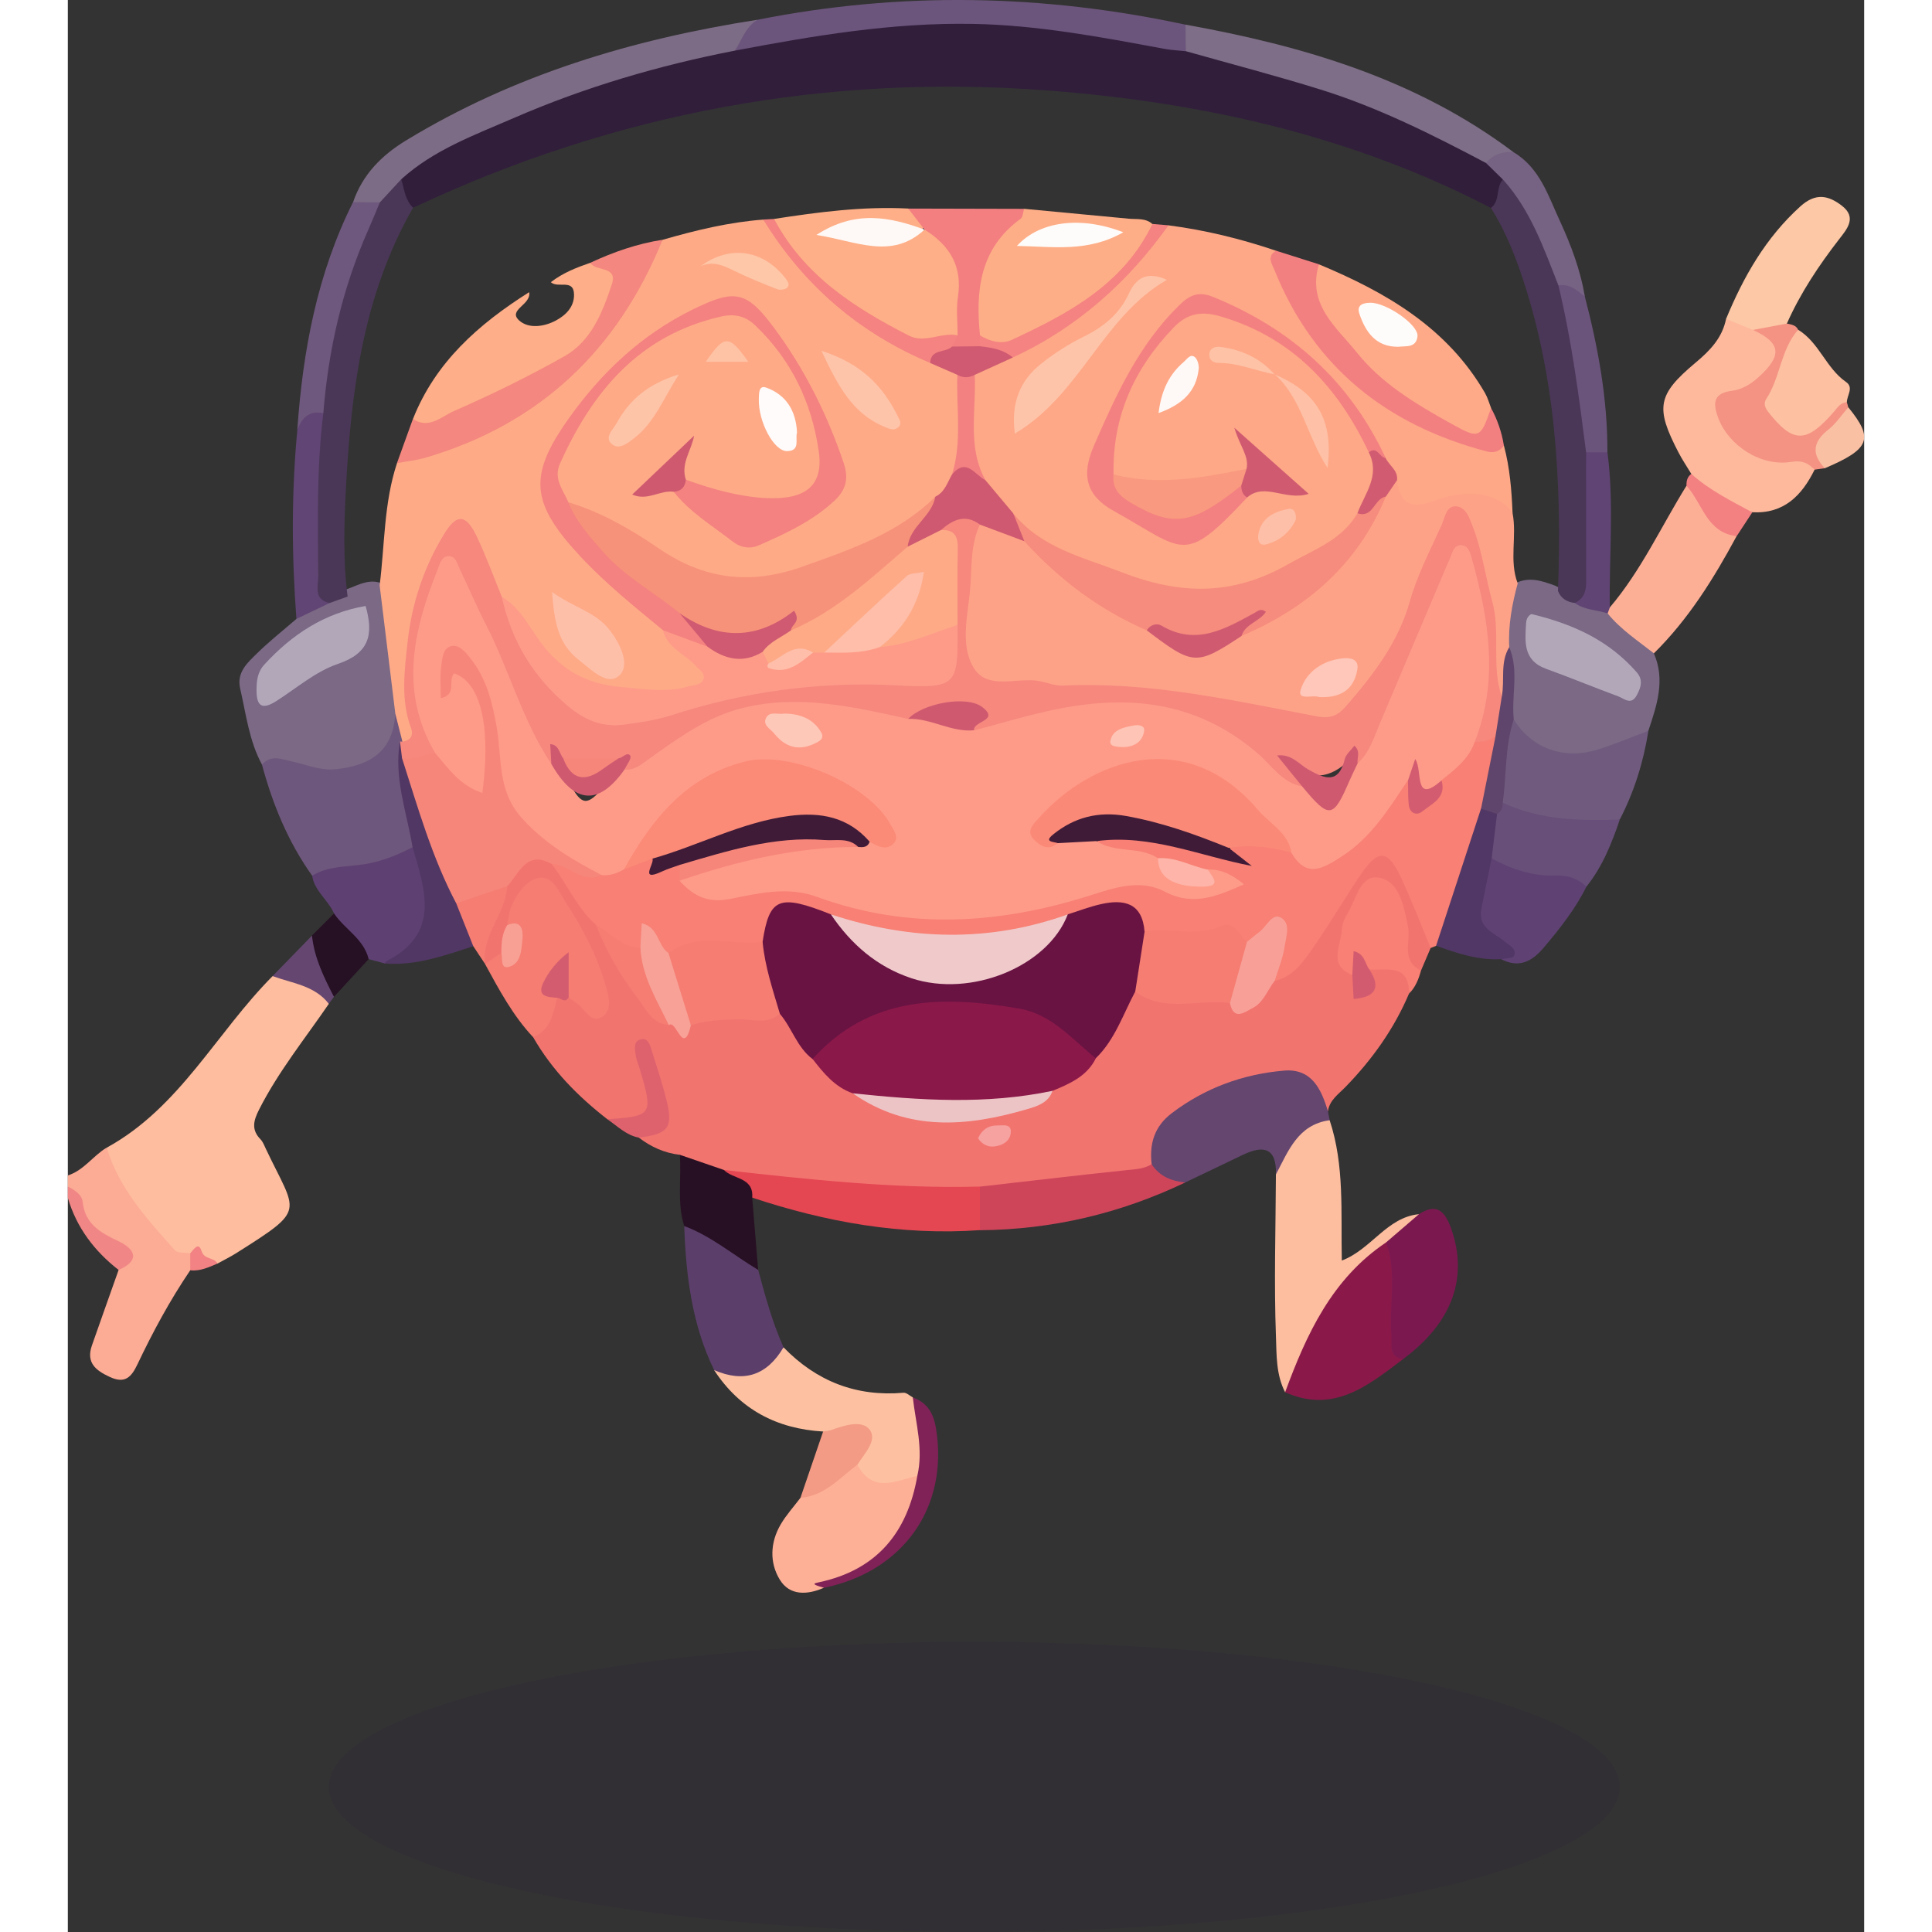 <?xml version="1.0" encoding="UTF-8"?><svg width="120px" height="120px" id="Layer_2" xmlns="http://www.w3.org/2000/svg" viewBox="0 0 456.37 490.84"><rect x="0" y="0" width="456.37" height="490.84" fill="#333333" stroke="none"/><g id="Layer_1-2"><path d="M0,298.63c4.06-1.28,6.39-4.98,9.87-7.07,3.51,4.13,5.98,8.98,9.1,13.38,3.68,5.18,7.35,10.32,12.83,13.82.59,1.47.34,2.8-.71,3.98-5.14,7.58-9.48,15.62-13.4,23.87-1.53,3.21-3.12,5.02-7,3.23-3.62-1.67-6.1-3.63-4.57-8.03,2.24-6.4,4.52-12.78,6.78-19.17.92-1.75,1.54-4.3-.27-4.98-7.64-2.89-9.42-10.05-12.64-16.2v-2.83Z" fill="#fcab95"/><path d="M0,301.46c1.71.84,3.57,2.05,3.75,3.82.6,5.73,4.51,7.88,9.08,10.04,4.14,1.96,5.75,4.83.08,7.33-6.17-4.81-10.7-10.77-12.92-18.36v-2.83Z" fill="#f18686"/><path d="M346.23,240.84c-.82,1.92-1.64,3.83-2.45,5.75-5.19.42-4.64-3.67-4.89-6.66-.36-4.25-.68-8.43-3.15-12.09-1.32-1.95-2.79-3.1-5.16-1.18-4.97,4.03-6.97,14.83-3.63,20.38,1.02,1.16.2,3.33,2.19,4.04,2.25-1.43-.37-5.51,3.33-6.1,7.9-.16,8.76.62,8.25,7.49-3.81,8.97-9.37,16.74-16.14,23.7-1.78,1.83-4.03,3.32-4.44,6.14-.5.16-1.11.2-1.25-.14-4.15-9.67-11.62-9.09-19.84-6.57-5.17,1.58-9.83,4.15-14.58,6.63-6.17,3.21-6.43,9.82-9.25,14.98-9.27,3.9-19.25,3.71-28.97,4.76-4.88.53-9.83.55-14.7,1.37-21.29.99-42.39-1-63.4-4.19-4.74-.77-9.31-1.93-12.67-5.76-3.9-.45-7.33-2.01-10.42-4.37,6.91-5.3,7.02-6.57,1.68-20.29-.16,2.04.75,3.59,1.14,5.23,2.47,10.57-.53,13.47-10.81,10.39-7.52-5.84-14.09-12.52-18.86-20.85,1.77-3.38,3.36-6.86,5.53-10.01,1.37-.86,2.96-.04,4.39-.57,2.38.08,4.07,3.92,6.06,2.34,2.53-2.01.62-5.25-.29-7.74-2.23-6.13-5.19-11.96-8.82-17.39-3.97-5.94-7.22-5.74-10.59.45-.79,1.45-1.07,3.07-1.45,4.65-.66,2.28-1.05,4.63-1.96,6.84-1.2,1.82-2.46,3.55-5.08,2.83h0c-3.18-7.59,2.88-13.21,4.18-19.85,4.72-7.78,6.48-8.71,12.9-6.84,5.06,4.68,7.92,10.97,12.01,16.37,3.77,6.43,7.04,13.15,11.66,19.07,1.74,2.23,3.44,4.42,6.23,5.41,2.08.83,4.17,4.16,6.19-.11,6.63-3.29,13.78-1.2,20.64-2.09,6.11,1.15,6.4,7.78,10.33,10.99,3.11,3.52,6.34,6.91,10.53,9.2,15.9,7.6,31.77,9.05,47.59-.17,3.78-3.29,9.35-4.25,11.86-9.19,2.79-3.52,5.14-7.3,7.03-11.39,1.04-2.26,1.66-5.13,5.08-5.08,7.02,2.75,14.52.79,21.67,2.22,6.91,4.53,8.74-2.85,12.61-5.43,5.43-3.56,9.04-8.67,12.24-14.17,2.93-5.05,6.07-9.99,9.74-14.53,2.18-2.71,5.69-5,8.29-1.64,5.2,6.72,9.28,14.23,9.46,23.16Z" fill="#f2746f"/><path d="M134.23,235.04c-4.89-4.36-7.4-10.47-11.31-15.54,4.59-2.45,8.23,2.98,12.69,1.53,1.87-.35,3.66-.97,5.45-1.58,2.47-.53,4.65-2.48,7.43-1.58,1.31.11-1.67,4.82,2.39,2.16,1.45-.95,3.32-1.74,5.14-.36.91,1.05,1.27,2.38,1.87,3.6,3.47,3.86,7.93,3.9,12.38,2.81,9.47-2.34,18.66-1.26,27.71,1.78,17.83,5.98,35.59,4.66,53.36-.21,10.86-2.97,21.6-6.63,32.93-1.35,2.96,1.38,6.39-.35,9.48-1.64-.81-2.07-2.7-1.5-4.16-1.9-4.35-.93-8.5-2.6-12.89-3.37-5.06-2.02-11.22-.48-15.58-4.77,1.34-3.17,4.28-2.39,6.68-2.5,8.62-.38,16.8,1.85,24.75,4.88,2.55.98,3.18.64,2.64-1.97,5.12-3.29,10.19-1.52,15.25.1,7.57,4.91,7.78,4.91,15.26-1.15,4.01-3.25,7.27-7.16,10.06-11.51,1.18-1.84,1.81-4.49,4.81-4.41,1.87,1.34.96,4.1,2.81,5.53,3.31-.64,4.11-3.39,5.06-6.02,2.93-3.53,5.9-7.02,9.29-10.14,1.99-.65,3.98-1.95,5.96.01.67,6.38-1.92,12.21-3.11,18.27-2.62,9.25-5.7,18.36-8.77,27.47-.89,2.66-1.61,5.44-4.19,7.12-.46.18-.92.37-1.38.55-2.41-5.79-4.67-11.64-7.28-17.34-3.58-7.83-5.99-8.04-10.72-.98-4.03,6.01-7.7,12.27-11.84,18.2-2.49,3.58-5,7.41-9.78,8.46-2.72-4.28,2.54-8.35.3-12.76-3.1.22-4.53,4.21-7.96,3.56-3.31-2.04-6.67-2.55-10.63-1.78-4.79.93-9.74.43-14.55-.7-5.24-8.75-12.51-6.26-19.82-3.55-19.97,7.84-39.94,7.21-59.91.06-1.5-.56-2.99-1.16-4.54-1.58-7.12-1.93-8.29-1.38-11.57,5.51-.4.85-.9,1.59-1.65,2.16-7.2,2.62-15.07-.26-22.21,2.74-4.13.41-5-3.12-6.88-5.75-.55,1.36-.33,2.98-1.5,4.02-6.03,2.15-8.53-2.38-11.47-6.06Z" fill="#f88074"/><path d="M31.1,318.43c-1.34-.24-3.23,0-3.94-.81-6.97-7.87-14.19-15.61-17.28-26.05,18.57-10.16,27.88-29.27,42.14-43.58,8.08-.78,11,.66,14.29,7.04-6.06,8.85-12.83,17.22-17.72,26.86-1.4,2.76-2.05,5.09.35,7.55.63.65.97,1.59,1.37,2.44,7.85,16.56,10.48,15.1-7.44,26.44-1.56.99-3.24,1.81-4.86,2.71-1.42-1.01-3.95.42-4.7-2.13-.13-.44-1.84-.75-2.21-.46Z" fill="#febd9e"/><path d="M49.32,194.25c-3.27-6.03-4.03-12.78-5.54-19.31-.96-4.14,1.87-6.58,4.31-8.97,3.14-3.09,6.63-5.83,9.97-8.72,1.56-3.46,5.1-3.89,8.02-5.28,1.57-.71,3.1-1.49,4.66-2.22,3.14-1.12,6.18-3.08,9.7-1.22,1.88,1.77,2.12,4.13,2.05,6.45-.25,8.64,1.52,17.1,2.1,25.66-2.33,13.76-9.67,18.74-23.58,15.8-3.88-.82-7.8-1.42-11.69-2.18Z" fill="#7b6985"/><path d="M309.26,353.71c-2.31-4.43-2.16-9.46-2.33-14.1-.51-13.73-.07-27.5-.01-41.25.37-5.46,2.7-9.85,7.34-12.82,1.9-1.22,3.87-2.91,6.31-.94,3.82,11.49,2.83,23.44,3.09,35.66,7.52-2.86,11.41-10.98,19.6-11.79-.24,4.92-5.16,5.54-7.67,8.37-10.13,8.54-18.07,18.62-22.42,31.32-.74,2.15-1.61,4.4-3.91,5.55Z" fill="#fdbea0"/><path d="M402.94,165.98c2.98,6.8.75,13.23-1.39,19.67-7.77,6.59-16.48,9.29-26.45,6.08-4.59-1.48-8.36-4.05-9.47-9.23-.72-5.99.61-12.1-1.06-18.03-.41-5.7-.34-11.32,3.17-16.26,3.46-1.79,6.76-.65,10.06.56,1.91.86,3.56,2.2,5.47,3.05,2.71,1.19,5.83,1.44,8.18,3.48,4.37,2.98,9.37,5.28,11.5,10.67Z" fill="#7b6985"/><path d="M49.32,194.25c2.34-2.63,4.98-1.35,7.7-.77,3.6.75,7.04,2.34,10.88,1.96,8.69-.85,14.78-4.43,15.28-14.11,2.24,1.61,2.52,4.02,2.67,6.49-.02.71-.13,1.41-.3,2.1.1,6.12,1.28,12.09,2.35,18.08.45,2.51,1.33,5.05.23,7.63-7.48,6.89-16.81,6.71-26.06,6.85-6.1-8.57-10.04-18.13-12.75-28.23Z" fill="#6e577c"/><path d="M412.45,120.39c-1.08-1.8-2.27-3.55-3.24-5.42-5.91-11.38-5.45-14.65,4.35-22.85,3.72-3.11,6.75-6.29,7.73-11.11,3.09-2.04,5.04,1.11,7.57,1.64,7.55,3.19,8.46,7.77,2.7,13.51-1.67,1.66-3.62,2.89-5.71,3.96-5.73,2.94-6.15,5.78-1.45,10.41,3.66,3.61,8.15,5.32,13.32,5,2.97-.18,5.78-.26,6.06,3.79-3.25,6.59-7.81,11.26-15.85,10.82-6.71-.8-12.37-3.27-15.49-9.76Z" fill="#feb99c"/><path d="M320.58,284.6c-8.06,1.1-10.49,7.79-13.65,13.76.18-6.83-3.21-7.48-8.49-4.92-4.84,2.34-9.7,4.65-14.55,6.97-4.1.74-7.93,1.01-8.54-4.65-.61-5.24.72-9.62,5.14-12.97,8.46-6.41,18.05-9.89,28.47-10.79,7.04-.6,9.48,4.67,11.17,10.32.15.75.29,1.51.44,2.27Z" fill="#64466f"/><path d="M72.47,51.35c2.41-7,7.2-11.86,13.44-15.66,27.52-16.75,57.68-25.74,89.24-30.66-.78,3.9-2.91,6.89-6.11,9.19-24.62,6.26-49.01,13.17-71.68,25.02-3.97,2.07-7.87,4.22-11.25,7.2-2.49,2.02-3.83,5.39-7.32,6.23-2.28.36-4.52.55-6.33-1.32Z" fill="#7d6c86"/><path d="M169.48,12.86c1.75-2.71,2.7-6,5.67-7.82,36.36-7.25,72.63-6.54,108.81,1.23,1.98,2.36,1.98,4.77.24,7.25-3.37,2.16-6.84.8-10.25.2-14.8-2.62-29.59-5.28-44.69-5.53-17.46-.28-34.61,2.54-51.78,5.16-2.68.41-5.47,1.91-8-.48Z" fill="#6c557c"/><path d="M191.88,363.69c-11.77-.69-21.16-5.61-27.69-15.61,6.55.13,12.45-1.74,17.63-5.79,8.36,8.62,18.46,12.6,30.51,11.55.74-.06,1.55.76,2.33,1.17,3.74,6.53,4.72,13.33,2.01,20.5-7.07,4.46-12.3,3.89-16.73-1.79-.05-.21-.16-.45-.13-.67q1.3-8.14-6.77-8.65c-.45-.03-.83-.38-1.17-.73Z" fill="#fdc1a1"/><path d="M200.62,372.11c3.87,7.36,9.72,4.1,15.2,2.82,2.56,2.35.73,4.79-.06,7.01-3.96,11.16-11.74,18.09-23.39,20.57-.92.2-1.43.49-.52.24.02,0,.16.41.24.63-4.22,1.86-8.7,2.06-11.21-2.05-2.65-4.33-2.45-9.49.24-14.06,1.41-2.4,3.33-4.51,5.02-6.75,4.93-2.63,8.52-7.58,14.49-8.41Z" fill="#feb097"/><path d="M284.04,13c-.03-2.25-.05-4.49-.08-6.74,29.85,5.38,58.54,13.77,83.27,32.36-2.09,2.17-4.79,3.02-7.66,3.51-3.39-.3-6.23-2.07-9.11-3.61-18.8-10.04-38.83-16.68-59.46-21.69-2.62-.64-5.83-.41-6.96-3.83Z" fill="#7e6e87"/><path d="M309.26,353.71c5.43-14.78,11.92-28.85,25.63-38.05,3.75,1.81,3.28,5.38,3.4,8.57.25,7.03-.31,14.09.91,21.08-8.88,6.72-17.63,13.9-29.94,8.4Z" fill="#8a194a"/><path d="M402.94,165.98c-4.07-3.2-8.44-6.06-11.75-10.14-.29-.67-.13-1.18.55-1.5,7.97-9.37,13.06-20.57,19.48-30.92,3.16-.38,3.75,2.44,4.71,4.26,1.93,3.64,5.57,5.51,8.03,8.54-5.81,10.77-12.23,21.11-21.02,29.77Z" fill="#fdaf96"/><path d="M111.63,235.04c.33-1.58.41-3.27,1.03-4.72,1.43-3.31,3.78-6.73,7.06-7.29,3.5-.59,5,3.49,6.77,6.19,4.38,6.68,8.05,13.74,10.22,21.41.69,2.45,1.75,6.1-1.04,7.75-2.86,1.69-4.23-1.94-6.19-3.34-.76-.54-1.5-1.1-2.25-1.65-2.36-1.82-1.34-4.63-2.03-7.13-2.3,2.27-2.45,4.64-.89,7.23-1,3.97-1.56,8.21-6.11,10.01-5.14-5.49-8.64-12.06-12.21-18.59,1.38-.94,2.77-1.88,4.15-2.82,4.08-.89,4.36-2.24,1.48-7.05Z" fill="#f57d72"/><path d="M367.35,182.73c4.39,7.24,12.45,10.34,21.08,7.76,4.46-1.33,8.76-3.21,13.13-4.84-1.25,7.9-3.59,15.44-7.27,22.55-10.83,3.86-20.99,2.78-30.39-4.08-1.13-7.5-1.44-14.86,3.44-21.4Z" fill="#705b7e"/><path d="M181.83,342.29c-4.18,7.1-10.03,9.11-17.63,5.79-5.63-11.55-7.16-23.96-7.6-36.6,8.45.03,13.7,5.46,18.79,11.16,1.8,6.67,3.59,13.34,6.44,19.66Z" fill="#5c3e6b"/><path d="M166.69,297.25c21.61,2.41,43.22,4.79,65.03,4.21,2.6,3.69,2.75,7.38,0,11.07-19.87,1.39-39.06-2.02-57.84-8.26-1.87-2.88-6.43-3-7.18-7.03Z" fill="#e44652"/><path d="M428.13,83.82c-2.28-.93-4.56-1.87-6.84-2.8,4.44-10.74,10.06-20.61,18.85-28.57,3.91-3.54,7.16-2.83,10.6-.16,3.82,2.96,1.29,5.89-.67,8.41-5.2,6.71-9.88,13.72-13.33,21.5-2.54,2.34-5.42,2.81-8.62,1.62Z" fill="#fdc8a5"/><path d="M62.07,222.48c4.05-2.52,8.75-2.22,13.18-2.91,4.44-.68,8.42-2.32,12.33-4.33,9.54,12.47,7.15,22.52-7.01,29.55-1.38-.37-2.76-.75-4.14-1.12-3.68-3.29-7.83-6.23-8.8-11.58-1.45-3.43-4.98-5.67-5.56-9.61Z" fill="#5e4172"/><path d="M231.72,312.54c0-3.69,0-7.38,0-11.07,12.52-1.42,25.03-2.9,37.56-4.22,2.13-.22,4.21-.3,6.06-1.48,2.01,3.09,5.04,4.31,8.54,4.65-16.5,7.89-33.88,11.97-52.17,12.13Z" fill="#ce455a"/><path d="M339.2,345.31c-3.89-.61-2.7-3.69-2.92-6.06-.72-7.85,1.53-15.87-1.39-23.59,2.79-2.4,5.58-4.79,8.37-7.19,4.46-2.9,6.58-.78,8.12,3.5,4.52,12.51.36,24.1-12.19,33.34Z" fill="#7c1850"/><path d="M364.56,203.93c9.47,4.45,19.57,4.61,29.73,4.28-2.06,6.07-4.42,11.99-8.49,17.06-8.48-1.36-17.77.26-24.7-6.77-1.79-3.83-.19-7.43.73-11.09.55-1.44,1.31-2.72,2.74-3.48Z" fill="#684f79"/><path d="M361.73,218.06c5.14,2.82,10.49,4.61,16.52,4.37,2.69-.1,5.47.73,7.55,2.83-2.81,5.69-6.7,10.6-10.77,15.42-3.03,3.6-6.31,5.35-10.86,3.02.92-1.53.19-2.48-.95-3.58-6.9-6.68-7.36-13.99-1.49-22.06Z" fill="#5f4273"/><path d="M428.13,83.82c2.87-.54,5.75-1.08,8.62-1.62,1.1.26,2.28.36,2.85,1.58-.69,5.18-2.64,9.99-4.97,14.56-2.28,4.49.71,6.45,3.39,8.69,2.94,2.47,5.06.52,7.35-1.33,1.94-1.57,2.85-5.3,6.6-3.5.14.42.25.84.35,1.27.69,2.12-.59,3.64-1.96,4.72-3.58,2.83-4.49,6.49-4,10.76-.86.12-1.73.25-2.59.37-1.66-1.66-3.11-2.44-5.98-1.97-7.76,1.25-15.88-4.23-18.46-11.08-1.46-3.87-1.33-6.37,3.46-6.99,2.62-.34,4.81-1.7,6.78-3.49,6.06-5.5,5.71-8.64-1.45-11.97Z" fill="#f49383"/><path d="M166.69,297.25c2.34,2.4,7.6,1.81,7.18,7.03.5,6.12,1,12.24,1.51,18.35-6.25-3.74-11.86-8.55-18.79-11.16-1.87-5.94-.66-12.07-1.12-18.09,3.74,1.29,7.48,2.58,11.21,3.86Z" fill="#271023"/><path d="M72.47,51.35c2.27.02,4.53.04,6.8.06.97,1.26.93,2.72.3,3.97-7.74,15.44-10.07,32.38-13.59,48.98-2.15,2.25-4.64,3.98-7.68,4.84,1.39-20.1,5.05-39.64,14.16-57.85Z" fill="#6e587d"/><path d="M451.98,102.21c-1.62.04-2.29,1.24-3.23,2.32-7.08,8.19-10.41,8.17-16.77.11-.81-1.03-1.2-2.19-.52-3.22,3.62-5.47,3.67-12.58,8.14-17.64,5.34,3.23,7.08,9.75,12.16,13.26,2.06,1.42.2,3.43.22,5.16Z" fill="#fdc0a1"/><path d="M80.57,244.79c.11-.21.16-.52.33-.6,13.83-6.98,9.86-18.05,6.68-28.95-1.48-8.91-4.8-17.59-3.21-26.87,1.55.66,1.94,2.09,2.34,3.51,3.41,12.65,8.17,24.82,13.23,36.88.96,3.89,5.26,6.91,3.06,11.63-7.3,2.38-14.55,5-22.43,4.4Z" fill="#513764"/><path d="M326.33,247.74c-6.24-2.56-2.89-7.42-2.67-11.47.08-1.34.59-2.81,1.32-3.95,2.29-3.59,3.29-10.16,8.04-9.36,5.33.89,6.41,7.29,7.45,12.35.8,3.86-1.91,8.72,3.31,11.28-.6,2.18-1.4,4.25-3.07,5.87.12-7.72-5.59-5.89-10.04-6.14-2.25-1.99-3.23-.09-4.35,1.41Z" fill="#f88074"/><path d="M361.73,218.06c-.88,4.28-1.78,8.56-2.62,12.85-.96,4.9,3.28,6.04,5.99,8.35,1.09.93,3.14,1.76,2.29,3.66-.27.61-2.1.53-3.22.77-5.82.31-11.2-1.48-16.55-3.42,3.81-11.62,7.61-23.24,11.42-34.87,1.79-.84,3.03-.05,4.07,1.35-.46,3.76-.92,7.53-1.38,11.29Z" fill="#513765"/><path d="M58.3,109.2c1.16-3.04,3.03-4.97,6.61-4.24,2.37,2.22,1.95,5.06,1.66,7.83-1.41,13.46-1.14,26.93-.05,40.4-2.82,1.35-5.63,2.7-8.45,4.05-1.2-16.02-1.29-32.03.24-48.04Z" fill="#614574"/><path d="M385.4,75.31c3.38,12.99,5.8,26.13,5.74,39.62-1.83,1.58-3.76,1.55-5.78.4-.69-.64-1.52-1.34-1.63-2.24-1.56-13.41-5.13-26.53-5.84-40.06,3.79-3.5,5.68-.73,7.5,2.28Z" fill="#6b547b"/><path d="M385.4,75.31c-2-1.51-3.88-3.32-6.72-2.8-2.89-.99-3.36-3.76-4.21-6.08-2.59-7.09-6.34-13.5-10.81-19.52-1-1.91-3.98-2.61-3.37-5.5,1.8-2.2,4.2-2.9,6.94-2.78,6.73,3.97,8.87,11.1,11.86,17.56,2.82,6.11,5.19,12.42,6.32,19.12Z" fill="#766282"/><path d="M385.72,114.91c1.81,0,3.62.01,5.43.02,1.74,13.11.39,26.28.6,39.41-.18.5-.37,1-.55,1.5-2.78-.92-5.88-.84-8.37-2.66,1.08-9.62.64-19.27.79-28.91.05-3.23-.5-6.67,2.1-9.36Z" fill="#604474"/><path d="M192.09,403.39c-.45-.14-.9-.26-1.35-.41-1.68-.57-1.15-.73.14-1,14.67-3.14,22.46-12.65,24.94-27.04,1.59-6.75-.41-13.3-1.15-19.92,3.65,1.36,5.25,3.94,5.89,7.86,3.26,19.89-8.18,36.34-28.47,40.52Z" fill="#802257"/><path d="M200.62,372.11c-4.53,3.33-8.29,7.96-14.49,8.41,1.92-5.61,3.84-11.23,5.76-16.84.68-.11,1.39-.13,2.02-.36,3.3-1.21,7.76-2.61,9.72-.2,2.22,2.73-1.26,6.14-3.01,8.98Z" fill="#f39b84"/><path d="M67.63,232.08c2.73,4.02,7.54,6.45,8.8,11.58-2.94,3.19-5.88,6.39-8.82,9.58-5.57-3.86-7.27-9.1-5.58-15.56,1.87-1.87,3.73-3.74,5.6-5.6Z" fill="#261023"/><path d="M137.06,284.35c11.53-.78,11.73-1.1,8.14-13.07-.34-1.12-.83-2.22-.96-3.36-.15-1.34-.57-3.2.96-3.75,2.17-.78,2.68,1.2,3.16,2.77,1.3,4.25,2.76,8.46,3.79,12.78,1.64,6.85.34,8.41-7.09,9.3-3.22-.6-5.43-2.94-8-4.67Z" fill="#de626d"/><path d="M446.38,118.96c-3.45-3.61-3.05-6.72.89-9.82,1.96-1.54,3.39-3.75,5.07-5.66,6.53,8,5.54,10.58-5.96,15.48Z" fill="#fac0a3"/><path d="M103,240.38c-1.44-3.63-2.89-7.26-4.33-10.89,3.44-4.05,7.86-5.22,12.95-4.36-.33,7.03-6.53,12.38-5.63,19.76-1-1.5-1.99-3.01-2.99-4.51Z" fill="#f57d72"/><path d="M423.97,136.21c-7.66-.87-8.66-8.36-12.74-12.79-.04-1.19.18-2.27,1.23-3.02,4.61,4.13,10.1,6.86,15.49,9.76-1.32,2.02-2.65,4.04-3.97,6.06Z" fill="#f38182"/><path d="M62.03,237.69c.58,5.64,3.03,10.62,5.58,15.56-.44.59-.87,1.18-1.31,1.77-3.61-4.67-9.28-5.18-14.28-7.04,3.34-3.43,6.68-6.86,10.02-10.29Z" fill="#644670"/><path d="M31.1,318.43c1.62-2.15,2.32-2.33,2.89-.53.69,2.18,3.19,1.46,4.02,3.12-2.21.94-4.4,1.98-6.91,1.72,0-1.44,0-2.88,0-4.31Z" fill="#f28283"/><path d="M176.51,239.27c1.72-11.23,4.17-12.21,17.35-6.97,6.67,3.88,11.09,10.62,18.6,13.65,12.61,5.08,23.41,2.11,33.42-5.91,2.91-2.33,5.64-4.95,8.16-7.74,2.81-.88,5.58-1.96,8.45-2.6,5.86-1.31,10.48-.32,11.05,6.95,3.07,5.7,1.1,10.62-2.38,15.3-3.09,5.79-5.13,12.2-10.02,16.93-2.99,1.88-4.24-.87-5.7-2.37-6.43-6.6-14.4-9.57-23.37-9.71-7.69-.12-15.47-.92-23.03,1.44-4.76,1.49-9.04,3.75-12.77,7.13-2,1.81-3.69,4.45-7.08,3.68-3.95-2.97-5.21-7.88-8.29-11.48-4.64-5.33-6.88-11.24-4.4-18.29Z" fill="#691343"/><path d="M189.2,269.05c14.57-16.19,33.11-16.13,52.44-12.82,8.31,1.42,13.46,7.75,19.53,12.65-2.28,4.59-6.62,6.44-10.99,8.25-4.46,2.9-9.38,4.17-14.66,3.89-12.07-.64-24.45,2.14-36.1-3.25-4.53-1.58-7.4-5.11-10.21-8.72Z" fill="#8a1849"/><path d="M111.62,225.14c-4.32,1.45-8.63,2.9-12.95,4.36-6.17-11.69-9.74-24.36-13.76-36.86,2.4-2.12,5.22-2.81,8.34-2.46,4.42,2.63,7.72,6.41,11.03,10.27-.81-8.21,1.7-17.15-3.82-24.94-2.62-.1-3.16,4.5-5.91,2.53-2.05-1.47-1.75-4.24-1.58-6.57.24-3.27.21-7.33,3.71-8.48,3.51-1.15,5.84,2.08,7.95,4.67,5.37,6.6,6.37,14.72,6.67,22.58.52,13.88,8.78,21.53,19.69,27.69,1.85,1.05,4.83,1.11,4.65,4.39-4.98,2.41-8.29-2.76-12.72-2.83-6.5-3.6-8.19,2.45-11.3,5.65Z" fill="#f7867a"/><path d="M176.51,239.27c.58,6.31,2.62,12.27,4.39,18.29-3.27,2.91-7.21,1.27-10.82,1.4-4.01.15-7.96.26-11.8,1.52-3.99-5.48-6.44-11.43-5.7-18.38,7.44-5.47,15.97-1.73,23.93-2.83Z" fill="#f57d72"/><path d="M271.18,251.95c.79-5.1,1.59-10.2,2.38-15.3,6.4-1.08,12.98,1.48,19.38-1.36,3.38-1.51,4.61,2.3,6.64,4,1.3,5.95-.42,11.05-4.33,15.55-8.01-1.09-16.59,2.57-24.07-2.89Z" fill="#f57d72"/><path d="M199.41,277.76c16.94,1.79,33.88,2.93,50.76-.63-1.06,3.13-4.07,3.97-6.59,4.7-15.21,4.45-30.23,5.69-44.17-4.07Z" fill="#edc4c5"/><path d="M295.25,254.83c1.44-5.18,2.89-10.37,4.33-15.55,1.07-.86,2.12-1.75,3.21-2.58,1.76-1.34,3.15-4.72,5.28-3.63,2.78,1.42,1.41,4.98,1.04,7.53-.42,2.92-1.63,5.72-2.49,8.57-1.86,2.33-2.79,5.49-5.63,6.94-2.13,1.09-4.77,3.28-5.75-1.28Z" fill="#f8a098"/><path d="M152.59,242.1c1.9,6.13,3.8,12.25,5.7,18.38-1.94,8.16-3.72-1.63-5.6-.05-5.55-5.43-9.6-11.4-7.23-19.73.11-1.99.22-3.98.34-6.14,4.36,1,3.99,5.66,6.78,7.55Z" fill="#f8a197"/><path d="M145.46,240.7c.33,7.34,4.19,13.39,7.22,19.73-4.34-.38-5.78-4.02-7.99-6.92-4.35-5.69-7.9-11.79-10.47-18.47,3.77,1.83,6.42,5.89,11.24,5.66Z" fill="#f57d72"/><path d="M124.32,253.49c-2.43-.18-5.27-.27-3.49-3.9,1.38-2.8,3.34-5.32,6.41-7.69,0,3.83,0,7.66,0,11.49-.92,1.61-1.95.17-2.93.1Z" fill="#d35c6f"/><path d="M326.33,247.74c.11-1.97.22-3.95.34-6.09,2.88.65,2.81,3.17,4.01,4.68,2.94,4.54,1.65,6.97-4.01,7.48-.12-2.07-.23-4.07-.34-6.07Z" fill="#d25b6f"/><path d="M111.63,235.04c3.85-1.63,4.07,1.72,3.87,3.57-.27,2.57-.31,6.16-3.4,7.02-2.32.64-1.59-2.14-1.95-3.54-.01-2.46.13-4.88,1.47-7.05Z" fill="#f9a095"/><path d="M231.25,289.18c.96-2.17,2.63-3.28,4.95-3.25,1.3.02,3.34-.45,3.37,1.44.04,2.42-1.99,3.65-4.19,3.9-1.6.18-3.16-.55-4.13-2.09Z" fill="#f6a2a0"/><path d="M135.64,222.32c-7.43-3.86-14.4-7.97-20.27-14.45-6.33-7.01-5.03-15.29-6.41-23.1-1.12-6.37-2.57-12.33-6.62-17.45-1.32-1.68-3-3.77-5.11-3.13-2.01.61-2.15,3.38-2.4,5.34-.32,2.52-.08,5.11-.08,7.85,4.24-.85,1.67-4.63,3.42-6.3,7.56,2.69,9.09,15.57,7.14,30.36-5.5-1.74-8.62-6.17-12.05-10.22-6.94-4.54-7.05-12.13-7.21-18.9-.21-9.13,1.74-18.2,5.46-26.7,1.02-2.34,2.08-5.15,5.06-5.3,3.07-.16,4.2,2.68,5.36,4.93,5.61,10.86,10.22,22.18,15.09,33.38,2.06,4.74,4.23,9.43,6.58,14.02,1.14,2.25,2.75,4.22,3.95,6.46,3.02,5.67,4.46,5.74,8.74.62,1.77-2.11,3.26-4.48,5.83-5.79,5.42-2.88,10.17-6.78,15.33-10.06,15.42-9.81,31.9-8.01,48.56-4.94,2.55.47,5.01,1.29,7.56,1.77,5.59.24,10.78,2.87,16.44,2.65,10.47-2.54,20.87-5.3,31.62-6.63,18.31-2.26,32.84,5.42,46.14,16.72,1.79,1.52,3.35,3.29,5.35,4.54.75.51,1.43,1.12,2.11,1.73,5.13,4.55,5.62,4.47,8.61-1.66,1-2.05,1.76-4.23,3.28-6,7.2-13.82,11.91-28.7,18.46-42.79,1.19-2.56,2.13-5.24,3.59-7.67,1.2-1.99,2.35-4.43,5.16-4.12,2.33.26,3.59,2.32,4.22,4.35,4.25,13.66,5.66,27.53,2.62,41.65-.47,2.17-1.75,3.83-3.71,4.92-1.5,4.43-5.06,7.09-8.5,9.85-2.54,4.15-4.9,5.85-7.06-.31-.42-1.2-.9.42-1.45.3-4.78,7.12-9.19,14.43-16.75,19.31-4.93,3.18-8.99,5.66-12.86-.91-5.54-4.37-9.63-10.22-15.09-14.69-13.01-10.66-35.63-8.36-46.21,4.84-1.16,1.44-2.79,3.08-1.83,4.97,1.14,2.24,3.32.72,5.08.57,2.99-.33,6.02-.9,8.59,1.35,4.7,3.18,10.84,1.21,15.56,4.35,5.81,6.12,8.64,6.76,12.67,2.9,3.48-.17,6.28,1.36,9.2,3.74-6.7,2.98-12.88,5.66-20.06,1.89-6.37-3.35-12.99-.97-19.1.96-23.14,7.32-46.22,8.78-69.33.34-7.54-2.75-14.91-.88-22.1.53-5.76,1.13-9.36-.83-12.81-4.64,1.68-2.07,3.76-3.58,6.34-4.23,12.29-3.08,24.55-6.34,37.36-6.21,1.43,0,2.85-.19,4.26-.33,7.52-.34,3.26-3.94,1.29-5.83-14.28-13.71-34.68-19.56-51.97.5-3.81,4.42-7.29,9.13-11.45,13.25-1.75.99-3.59,1.64-5.64,1.43Z" fill="#fe9b88"/><path d="M213.51,182.64c-13.89-3.06-27.78-6.3-42.07-2.77-9.05,2.23-16.43,7.69-23.83,12.97-1.96,1.4-3.63,2.91-6.2,2.67.09-3.2-1.91-1.19-3.1-1.23-3.77.27-7.53.55-11.26-.28-1.4.15-2.88-3.82-4.22.09-7.36-11.03-10.7-23.95-16.71-35.62-2.36-4.59-4.37-9.36-6.61-14.02-.59-1.23-.92-3.03-2.52-3.14-2.1-.15-2.47,1.97-3.03,3.37-6.15,15.41-9.83,30.89-.69,46.54-2.79.44-5.41,1.92-8.36,1.42-.18-1.42-.36-2.85-.53-4.27,0,0,.62.06.62.06,1-7.87-2.07-15.48-.91-23.53,1.44-9.94,4.29-19.27,8.66-28.18,1.44-2.93,3.27-6.04,7.25-5.79,3.6.23,4.99,3.24,6.26,6.03,2.15,4.71,4.05,9.53,5.7,14.44,2.72,10.53,7.82,19.47,16.48,26.39,3.95,3.16,7.97,4.89,12.95,4.08,6.5-1.06,13.23-1.42,19.34-3.84,12.99-5.14,26.4-6.42,40.16-5.74,3.05.15,6.11.03,9.17.02,13.46-.05,14.09-.67,13.97-13.83-.68-7.93,1.94-16.21-2.51-23.75,2.6-5.54,6.24-5.83,10.68-2.12.93,9.66-2.06,19.13-1.4,28.82.52,7.61,1.52,8.9,9.13,9.43,24.36,1.71,48.86,2.1,72.71,8.33,5.72,1.5,9.69-.12,13.94-4.97,6.61-7.54,10.13-16.28,13.71-25.21,2.02-5.02,3.79-10.15,6.24-14.98,1.43-2.82,2.5-6.77,6.58-6.32,3.71.41,4.94,4.02,6.12,7.1,3.14,8.2,4.55,16.77,5.25,25.48.45,5.61.21,11.28,1.23,16.85.23,3.67-.59,7.01-3.01,9.87-1.54,1.22-3.33,1.56-5.24,1.42,6.09-15.62,3.59-31.11-.77-46.54-.4-1.42-.86-3.52-2.97-3.37-1.61.11-1.98,1.89-2.51,3.13-5.97,14-11.88,28.03-17.83,42.04-1.54,3.63-2.67,7.51-5.73,10.3-.88-.34-.85-2.23-1.21-1.83q-7.12,7.87-14.73,3.04c1.08.98,2.87,2.1,1.84,4.57-5.01-.9-7.71-5.28-11.07-8.2-16.11-13.99-34.4-15.3-53.98-10.81-6.13,1.4-12.17,3.19-18.25,4.8.77-3.74-.36-5.75-4.56-5.28-4.13.47-8.39.2-12.18,2.39Z" fill="#f6887e"/><path d="M141.28,220.9c7.09-12.74,15.78-23.71,30.86-27.44,11.4-2.81,31.22,5.75,36.82,15.95.84,1.54,2.5,3.43.61,5.09-1.91,1.66-3.98.4-5.86-.64-14.11-8.81-27.67-3.64-41.35,1.41-4.41,1.63-8.64,4.84-13.85,2.88-2.41.92-4.83,1.84-7.24,2.75Z" fill="#fb8a77"/><path d="M251.51,214.21c-2.45,2.11-4.59.62-6.15-1.02-2.05-2.14.1-3.97,1.4-5.43,12.98-14.6,37.19-23.71,55.64-1.96,2.94,3.47,7.65,5.7,8.47,10.85-5.22-1.55-10.52-2.08-15.93-1.23-2.44,1.47-4.55-.07-6.66-.84-6.41-2.34-12.98-4.12-19.65-5.46-6.51-1.31-12.44-.09-17.11,5.09Z" fill="#fb8977"/><path d="M254.04,232.3c-5.04,13.23-24.57,21.24-39.71,16.23-8.79-2.91-15.36-8.66-20.47-16.22,20.06,6.6,40.12,7.18,60.18,0Z" fill="#f0cacb"/><path d="M148.52,218.14c11.7-3.29,22.54-9.24,34.79-10.85,7.96-1.04,14.92.26,20.4,6.56-.52,1.46-1.69,1.45-2.92,1.32-12.56-1.95-24.59.91-36.65,3.87-2.79.68-5.63,2.92-8.71.7-1.48.54-3.01.98-4.43,1.64-5.99,2.82-1.9-1.98-2.47-3.24Z" fill="#3f1b38"/><path d="M251.51,214.21c-1.05-.4-3.65-.22-1.19-2.21,5.39-4.37,11.52-5.93,18.48-4.7,9.08,1.61,17.66,4.67,26.14,8.12,1.95,1.53,3.9,3.05,5.85,4.58-13.22-2.52-25.67-8.11-39.38-6.32-3.3.18-6.6.35-9.89.53Z" fill="#401b38"/><path d="M362.72,186.99c.53-3.33,1.05-6.67,1.58-10-.28-4.33-1.96-8.87,1.9-12.57,2.53,5.97.51,12.23,1.15,18.32-2.25,6.89-1.83,14.14-2.79,21.2-.06,1.16-.3,2.24-1.45,2.85-1.36-.45-2.72-.9-4.07-1.35,1.23-6.15,2.46-12.29,3.69-18.44Z" fill="#5f456b"/><path d="M155.43,219.74c12.03-3.54,24.03-7.36,36.83-6.32,2.88.23,6.08-.7,8.54,1.75-15.66,0-30.65,3.54-45.35,8.58,0-1.34,0-2.67-.01-4.01Z" fill="#f7867a"/><path d="M289.63,220.93c1.31,2.14,3.73,4.35-1.66,4.34-7.08-.02-10.99-2.28-11.01-7.23,4.53-.37,8.42,2.04,12.67,2.9Z" fill="#feb4a8"/><path d="M340.48,198.26c.49-1.46.98-2.92,1.83-5.43,1.99,2.89-.49,11.77,6.68,5.44,1.32,4.41-2.43,5.89-4.87,7.87-1.42,1.16-3.21.52-3.45-1.68-.22-2.05-.14-4.13-.19-6.2Z" fill="#d35c70"/><path d="M79.21,148.77c1.32-10.38,1.06-20.99,4.41-31.09,1.52-1.62,3.49-2.34,5.57-2.86,26.51-6.54,44.23-23.88,57.31-46.84,1.4-2.46,2.7-4.95,4.61-7.06,8.38-2.42,16.83-4.47,25.57-5.13,8.38,8.39,15.46,18.09,25.38,24.94,5.77,3.99,11.41,8.15,18.26,10.2,2.73,1.2,5.76,2,7.03,5.19,1.09,7.99,1.55,15.96-.75,23.85-.98,3.03-2.57,5.66-5.09,7.66-13.23,12.5-29.97,17.24-47.07,21.05-7.13,1.59-13.62-1.37-19.53-4.66-9.46-5.25-18.91-10.53-28.41-15.73-3.57-3.5-4.61-7.61-2.5-12.2,7.41-16.17,18.73-28.62,35.33-35.52,10.41-4.33,14.42-2.78,20.93,6.34,5.49,7.71,10.09,15.81,11.98,25.23,2.58,12.93-5.54,17.06-15.58,16.14-6.7-.61-13.59-1.46-19.55-5.25-2.63-2.78-1.73-5.92-.84-9.12-2.65,3.51-6.03,6.23-9.37,9.91,2.65.47,5.07-.88,7.24.21,4.44,3.08,8.52,6.63,12.71,10.02,3.67,2.97,7.35,3.32,11.76,1.35,18.08-8.08,19.37-10.87,12.3-29.15-3.59-9.27-8.44-17.77-15.38-25.01-3.5-3.65-7.22-4.54-12.05-2.78-19.51,7.13-31.82,21.73-41.37,39.28-1.64,3.02-.58,5.86.72,8.75,5.07,11.3,13.72,19.5,23.12,27.07,2.37,1.91,5.13,3.35,6.83,6.02,1.54,3.36,4.73,5.16,7.16,7.68,4.41,4.55,3.75,7.32-2.35,8.67-17.36,3.84-33.88-.81-43.19-17.73-1.25-2.27-2.61-4.46-4.14-6.56-2.12-5.17-4.02-10.44-6.43-15.47-2.66-5.54-5.01-5.74-8.14-.65-5.19,8.42-8.29,17.73-9.36,27.5-.79,7.26-1.82,14.71.85,21.93.71,1.93-.12,3.15-2.17,3.48-.6-2.37-1.2-4.73-1.81-7.1-1.33-10.85-2.65-21.7-3.98-32.56Z" fill="#feaa87"/><path d="M87.71,52.78c-12.59,21.92-15.7,46.18-17.03,70.77-.5,9.3-.8,18.69.4,28.01-1.52.55-3.05,1.09-4.57,1.64-4.2-.9-2.87-4.32-2.89-6.85-.11-13.8-.42-27.62,1.29-41.37,1.28-16.12,4.83-31.68,11.38-46.5,1.03-2.33,1.99-4.7,2.98-7.06,1.81-1.95,3.61-3.91,5.42-5.87,2.6,1.75,3.24,4.32,3.03,7.24Z" fill="#4a3757"/><path d="M75.65,153.96c2.06,7.21,1,11.99-7.03,14.71-5.63,1.91-10.49,6.14-15.63,9.43-3.53,2.26-5.08,1.46-5.05-2.78.02-2.42.23-4.57,2.01-6.51,7.02-7.65,15.27-13.06,25.7-14.86Z" fill="#b2a7b9"/><path d="M367.04,130.34c1.16,5.91-.92,12.05,1.31,17.87-1.44,5.3-2.44,10.66-2.15,16.2-2.39,3.92-1.09,8.41-1.9,12.57-2.72-7.87-.22-16.21-2.43-24.23-1.73-6.28-2.56-12.84-4.94-18.97-.84-2.16-1.73-5-4.28-5.15-2.46-.14-2.8,2.87-3.6,4.67-2.88,6.41-6.21,12.74-8.1,19.46-2.98,10.55-9.33,18.74-16.27,26.71-1.92,2.21-3.8,3.2-7.28,2.54-21.34-4.05-42.61-8.89-64.59-7.83-2.03.1-4.11-.82-6.18-1.18-5.61-.96-12.97,2.42-16.49-3.33-3.42-5.59-1.6-12.95-.96-19.35.56-5.65-.02-11.64,2.54-17.05,4.73-2.22,7.68,1.92,11.44,3.18,9.79,8.4,19.54,16.86,31.41,22.34.8.48-.06-.33.62.3,7.19,6.56,14.64,7.51,22.47,1.13,16.13-7.29,28.62-18.34,35.92-34.75,1.02-1.75,1.53-4.12,4.38-3.68,2.81,3.91,6.29,4.81,10.82,2.9,4.71-1.98,9.59-.28,14.39.04,3.57.24,3.31,3.22,3.87,5.59Z" fill="#fea287"/><path d="M378.58,150.12c.98-27.63-.49-54.97-9.66-81.4-1.93-5.55-4.24-10.91-7.37-15.89-.19-2.92-.26-5.78,3.05-7.22,7.01,7.75,10.36,17.42,14.09,26.9,3.38,13.97,5.21,28.19,7.04,42.41,0,10.33,0,20.66.01,30.99,0,2.81.35,5.77-2.91,7.28-1.97-.25-3.49-1.13-4.25-3.06Z" fill="#4a3657"/><path d="M371.84,156c11.36,2.73,19.99,7.09,26.72,14.77,1.72,1.96,1.12,3.82.07,5.81-1.44,2.74-3.24.89-4.75.33-6.13-2.26-12.17-4.77-18.32-6.99-5.91-2.14-5.36-6.94-5.08-11.65.11-1.82,1.36-2.26,1.35-2.26Z" fill="#b2a7b8"/><path d="M364.59,45.61c-1.87,2.05-.62,5.41-3.05,7.22-35.12-18.27-72.93-26.75-112.02-29.8-56.49-4.41-110.49,5.57-161.8,29.76-2.06-1.97-2.23-4.74-3.02-7.24,8.3-7.53,18.69-11.26,28.7-15.61,18.03-7.83,36.8-13.33,56.09-17.08,19.99-3.79,40.03-7.17,60.47-6.79,16.42.3,32.49,3.34,48.57,6.33,1.82.34,3.68.41,5.52.61,11.37,3.21,22.81,6.2,34.09,9.7,14.76,4.58,28.54,11.5,42.16,18.7,1.43,1.4,2.86,2.8,4.29,4.2Z" fill="#311e3b"/><path d="M122.83,194.09c-.09-1.57-.18-3.15-.28-5.04,2.32.17,2.28,2.42,3.31,3.59,4.68,4.41,9.38,1.6,14.07.02,1.07-.17,2.26-1.79,2.98-.63.38.62-.94,2.29-1.49,3.49q-9.85,13.9-18.58-1.42Z" fill="#cf5a70"/><path d="M313.56,199.75c-2.03-2.5-4.06-4.99-6.34-7.81,3.7-.47,5.6,2.26,8.01,3.61,4.14,2.33,7.63,3.7,9.19-2.7.3-1.24,1.57-2.23,2.44-3.4,1.65,1.43.63,3.07.81,4.52-.67,1.42-1.37,2.82-2,4.26-4.24,9.83-5.13,9.94-12.11,1.52Z" fill="#cf5a70"/><path d="M213.51,182.64c3.75-4.01,14.8-6.02,18.77-3.03,4.66,3.52-2.42,3.55-2.02,5.92-5.85.58-10.96-3.11-16.75-2.89Z" fill="#cf5a70"/><path d="M182,181.29c3.88.04,7.37,1.22,9.41,4.82.97,1.71-.85,2.41-2.06,2.96-4.01,1.79-7.27.55-9.9-2.73-.96-1.2-3.04-2.12-2.03-4,.91-1.71,2.95-.76,4.58-1.04Z" fill="#fec8b9"/><path d="M268.11,189.82c-1.51-.13-3.64-.01-3.21-1.78.67-2.8,3.54-3.29,6.01-3.74,1.07-.19,2.78-.03,2.53,1.45-.47,2.91-2.72,3.99-5.34,4.07Z" fill="#fec4b6"/><path d="M110.25,151.64c4.66,2.68,6.88,7.5,9.9,11.57,5.19,6.99,11.63,10.61,20.57,11.34,5.84.48,11.45,1.52,17.21-.23,1.33-.4,3.02-.22,3.53-1.73.54-1.58-1.05-2.39-1.94-3.4-2.7-3.09-7.27-4.48-8.32-9.08,4.52-2.26,7.46,2.12,11.32,2.68,4.21,2.67,8.67,3.76,13.57,2.2,1.27.39,1.98,1.38,2.55,2.48,4.79,2.81,7.31-2.57,11.16-3.1,1.03-.25,2.07-.37,3.12-.41,4.37.11,8.68-.36,12.95-1.28,4.57.15,8.44-2.44,12.74-3.31,2.45-.5,4.83-1.88,7.44-.65.11,15.55.08,16.2-15.57,15.4-19.67-1.01-38.64,1.58-57.29,7.64-3.73,1.21-7.72,1.76-11.63,2.31-5.63.79-10.13-.98-14.69-4.84-8.79-7.44-14.18-16.51-16.62-27.57Z" fill="#fe9b88"/><path d="M178.01,168.55c-.49-.98-.98-1.96-1.47-2.94.14-4.3,4.06-4.9,6.65-6.8,11.17-5.1,19.8-13.77,29.48-20.96,2.92-1.43,5.35-4.27,9.14-3.16,3.36-.23,4.36,1.5,4.29,4.65-.15,6.46-.05,12.92-.06,19.39-6.5,2.17-12.79,5.08-19.74,5.67.04-4,4.19-5.3,5.56-8.49,1.08-2.51,3.16-4.63,2.78-8.13-8.62,4.96-13.05,14.68-22.48,18.02-.95,0-1.9,0-2.84,0-4.19-.79-7.04,3.9-11.32,2.76Z" fill="#feaa87"/><path d="M221.81,134.67c-2.81,1.41-5.63,2.82-8.44,4.22-2.07-3.09.8-4.72,2.11-6.71,1.42-2.15,3.67-3.66,4.91-5.99,2.4-1.15,3.06-3.6,4.25-5.66,3.5-5.79,6.37-2.15,9.32.6,2.86,2.71,5.03,5.97,7.29,9.17,1.01,2.3,3.76,4.18,1.78,7.21-3.77-1.41-7.54-2.83-11.31-4.24-3.76-2.8-6.9-1.2-9.9,1.39Z" fill="#cf5970"/><path d="M139.92,192.65c-1.33.9-2.7,1.76-4,2.72-4.53,3.35-7.98,2.83-10.07-2.73,4.69,0,9.38.01,14.07.02Z" fill="#f7867a"/><path d="M240.21,130.45c-2.36-2.82-4.72-5.64-7.09-8.46-7.3-7.58-4.77-16.77-4.21-25.64,1.76-4.49,6.19-5.12,9.87-6.82,14.4-6.02,25.44-16.38,35.63-27.79,1.57-1.76,2.93-3.63,5.23-4.49,9.33,1.2,18.41,3.44,27.31,6.45,9.44,28.04,28.91,44.34,57.9,49.5,1.5,5.62,1.96,11.37,2.19,17.15-3.19-4.93-10.98-6.49-19.72-3.19-5.7,2.16-8.88,1.19-9.63-5.15-1.98-1.38-3.34-3.26-4.27-5.47-8.52-17.89-21.6-30.96-40.13-38.43-4.76-1.92-8.29-1.14-11.98,2.56-10.48,10.5-15.72,23.72-20.19,37.39-1.07,3.26.25,5.91,2.77,8.14,5.02,4.43,11,7.14,17.01,9.83,2.69,1.21,4.97-.06,7.25-1.44,4.07-2.48,7.16-6.05,10.63-9.2,3.53-2.91,7.46-2.04,12.32-.97-3.3-4.46-8.07-6.29-11.07-10.73.69,2.91,1.12,5.3-1.57,6.77-10.66,3.66-21.37,5.49-32.3,1.13-3.47-3.32-2.49-7.42-1.56-11.22,2.57-10.43,7.76-19.52,14.8-27.64,4.1-4.73,8.84-5.73,14.55-3.82,12.47,4.16,22.03,12.28,30.01,22.38,3.18,4.03,6.31,8.2,7.92,13.22,3.21,6.35-.37,11.51-2.94,16.85-3.67,6.4-8.86,10.82-16.18,12.58-1.81.44-3.54,1.3-5.14,2.28-11.51,7.07-23.38,7.58-35.71,2.28-3.01-1.29-6.16-2.62-9.39-2.94-10.24-1.03-17.29-6.5-22.33-15.08Z" fill="#fea887"/><path d="M179.43,55.62c11.29-1.75,22.6-3.23,34.07-2.64,1.75,1.62,6.25,1.79,3.17,5.97-7.48-.78-14.98-3.26-22.15.19,7.9,1.22,16.08,2.89,23.97-1.16,6.55,2.39,9.6,7.18,9.5,14.02-.06,4.2.62,8.46-.94,12.54-4.38,3.57-9.65,4.24-14.4,2.05-13.39-6.19-24.48-15.4-32.86-27.67-.69-1.01-.94-2.12-.37-3.3Z" fill="#feaf87"/><path d="M242.96,53.05c8.85.83,17.7,1.67,26.55,2.51,2.07.2,4.27-.22,6.04,1.35,1.57,2,.24,3.57-.89,5.02-8.55,10.93-19.16,19.35-31.74,25.11-4.16,1.91-8.7,2.55-12.1-1.98-3.57-13.56.53-24.21,12.14-32Z" fill="#feae87"/><path d="M87.68,106.45c5.69-14.39,16.56-24.03,29.52-32.22.62,3.2-5.53,4.47-2.54,7.18,2.38,2.16,6.33,1.63,9.33.02,2.49-1.34,4.67-3.43,4.61-6.61-.07-4.12-4.08-1.46-5.89-3.13,3.09-2.39,6.53-3.72,10.04-4.93,7.15.86,8.34,2.49,6.08,8.86-3.01,8.49-7.93,15.07-16.66,18.86-9.01,3.91-17.24,9.54-26.54,12.9-2.7.97-5.75,3.07-7.95-.93Z" fill="#feae88"/><path d="M317.86,67.16c17.03,7.09,32.59,16.08,42.2,32.72.67,1.17,1.03,2.52,1.53,3.79-.08,8.83-2.01,10.19-9.89,5.97-14.4-7.7-27.46-17-34.75-32.4-1.67-3.53-2.96-7.04.91-10.08Z" fill="#feaa88"/><path d="M87.68,106.45c4.05,2.69,7.31-.66,10.35-1.99,9.58-4.18,18.99-8.81,28.1-13.93,6.87-3.87,9.67-11.12,12.06-18.22,1.65-4.9-4.1-3.21-5.45-5.55,5.87-2.74,11.94-4.85,18.36-5.85-11.32,27.85-30.95,46.69-59.98,55.3-2.43.72-5,.99-7.51,1.46,1.35-3.74,2.71-7.49,4.06-11.23Z" fill="#f4877f"/><path d="M317.86,67.16c-3.14,10.21,4.56,16.07,9.71,22.5,6.19,7.73,14.79,12.9,23.39,17.7,7.75,4.33,7.85,4.14,10.62-3.7,1.64,2.99,2.71,6.16,3.26,9.52-1.07,1.59-2.64,1.96-4.34,1.52-25.37-6.69-43.98-21.34-53.94-46.07-.64-1.59-2.05-3.48.39-4.94,3.64,1.15,7.27,2.31,10.91,3.46Z" fill="#f38081"/><path d="M242.96,53.05c-.29.86-.31,2.09-.9,2.53-10.33,7.5-11.49,18.15-10.32,29.63.76,1.04.89,2.11.14,3.22-2.15,1.49-4.38,1.48-6.68.38-1.86-1.72-.3-2.62.86-3.61,0-3.29-.4-6.65.09-9.86,1.17-7.79-2.2-13.06-8.48-17h-.02c-1.38-1.79-2.76-3.57-4.14-5.35,9.82.02,19.64.05,29.46.07Z" fill="#f37f81"/><path d="M226.06,85.19c-.47.95-.93,1.9-1.4,2.85-.8,2.79-3.67,2.83-5.56,4.17-18.06-7.58-32.19-19.73-42.42-36.43.92-.05,1.84-.11,2.75-.16,7.58,14.36,20.47,22.62,34.32,29.68,3.96,2.02,8.18-.97,12.31-.11Z" fill="#f48381"/><path d="M231.73,87.96c0-.92,0-1.84,0-2.76,2.53,1.58,5.59,2.3,8.07,1.15,14.42-6.7,28.39-14.11,35.74-29.45,1.37.11,2.73.23,4.1.34-10.37,14.51-23.26,26.05-39.56,33.58-2.95-.49-6.23.02-8.36-2.86Z" fill="#f48381"/><path d="M162.55,164.32c-3.78-1.4-7.56-2.81-11.35-4.21-7.2-5.94-14.47-11.77-20.88-18.63-12.7-13.61-13.51-20.5-3-35.25,8.26-11.6,18.42-21.19,31.32-27.54,10.81-5.33,13.74-4.92,20.86,4.71,7.7,10.41,13.47,21.94,17.62,34.26,1.27,3.78.67,6.73-2.3,9.5-5.61,5.24-12.42,8.38-19.29,11.4-2.15.95-4.57.63-6.65-1-5.15-4.01-10.83-7.38-14.95-12.62.53-1.52,1.55-2.57,3.09-3.07,6.62,2.38,13.45,4.33,20.4,4.67,8.49.41,14.78-2,13.36-11.85-1.8-12.49-6.96-23.22-16.06-31.95-2.42-2.32-5.07-3.17-8.9-2.29-20.73,4.78-32.53,19-40.77,37.3-1.77,3.92.8,6.71,2.12,9.86,8.37,10.58,18.26,19.51,29.36,27.12,1.61,3.44,6.37,4.92,6,9.6Z" fill="#f48280"/><path d="M155.39,155.76c-6.4-5.31-13.87-9.21-19.48-15.64-3.41-3.91-6.82-7.64-8.74-12.52,8.38,2.52,15.94,6.91,23.02,11.76,11.57,7.92,23.29,9.27,36.42,4.6,12.17-4.33,24.3-8.41,33.77-17.75-.88,5.04-6.45,7.48-7.02,12.69-9.26,7.96-18.17,16.38-29.64,21.26-.26-1.81-.96-2.11-2.6-1.08-9.45,5.91-18.02,4.53-25.74-3.31Z" fill="#f7927a"/><path d="M123.04,150.41c5.37,3.88,10.7,5,14.18,9.15,3.03,3.61,5.65,9.16,3.06,11.86-3.07,3.2-7.38-1.38-10.56-3.85-5.28-4.1-6.18-10.04-6.68-17.15Z" fill="#febfa9"/><path d="M191.46,89.12c10.07,3.25,15.51,8.86,19.27,16.41.49.99,1.39,2.13.12,3.12-1.06.83-2.2.27-3.29-.18-8.2-3.37-11.87-10.36-16.1-19.36Z" fill="#fec4a9"/><path d="M155.22,95.13c-3.99,6.29-6.2,12.14-11.14,16.02-1.6,1.26-3.82,3.15-5.66,1.83-2.4-1.72.12-3.83,1-5.44,3.22-5.94,8.04-10.06,15.8-12.4Z" fill="#fec4a8"/><path d="M185.25,109.9c-.52,1.73.95,4.61-2.5,4.71-3.34.1-7.39-7.48-7.2-13.31.04-1.33-.03-3.53,1.9-2.82,5.11,1.87,7.55,5.94,7.8,11.41Z" fill="#fefbfa"/><path d="M157.02,121.87c-.2,1.86-1.18,2.94-3.09,3.07-3.45-.5-6.66,2.44-10.55.7,5.34-5.08,10.53-10.01,15.71-14.94-.5,3.47-3.49,7.01-2.07,11.17Z" fill="#cf5a70"/><path d="M230.39,95.24c.47,8.96-1.98,18.22,2.73,26.75-2.69-1.31-4.83-5.85-8.49-1.44,2.62-8.32,1.05-16.87,1.36-25.32,1.47-.46,2.93-.48,4.4.01Z" fill="#f38181"/><path d="M230.39,95.24c-1.47.78-2.93.8-4.4-.01-2.3-1-4.6-2.01-6.9-3.01.13-3.7,3.93-2.49,5.56-4.17,2.36-.03,4.71-.05,7.07-.08,2.99.35,5.95.8,8.36,2.86-3.23,1.47-6.46,2.94-9.69,4.41Z" fill="#cf5a71"/><path d="M160.77,67.61c7.59-5.53,15.97-4.06,21.54,3.08.62.8,1.2,1.71.45,2.39-.54.49-1.81.67-2.52.4-3.68-1.43-7.35-2.93-10.9-4.66-2.74-1.34-5.36-2.6-8.57-1.21Z" fill="#fec7a8"/><path d="M162.08,91.91c4.79-6.94,5.85-6.94,10.79,0h-10.79Z" fill="#fec3a5"/><path d="M240.21,130.45c7.16,8.79,17.56,11.07,27.55,14.94,14.89,5.76,28.16,6.03,42.36-2.1,6.5-3.72,13.52-6.01,17.51-12.89,3.04-.31,3.25-5.47,7.21-4.21-7.1,17.11-19.92,28.28-36.67,35.39-.59-3.95,2.76-4.22,4.8-5.38-1.04.23-2.28.72-3.34,1.6-6.85,5.7-14.25,6.64-22.26,2.63-.99-.5-2.11-1.12-3.28-.29-12.05-5.22-22.27-12.94-31.07-22.61-.94-2.36-1.88-4.72-2.81-7.08Z" fill="#f68c7d"/><path d="M274.1,160.14c.9-1.45,2.58-1.88,3.7-1.22,8.84,5.25,16.24.85,23.74-3.24.76-.41,1.52-1.24,2.83-.25-1.6,2.52-5.27,3.06-6.19,6.15-11.49,7.59-12.28,7.54-24.08-1.44Z" fill="#d05b71"/><path d="M317.87,177.09c-1.5-.67-5.53,1.02-4.67-1.8,1.38-4.54,5.48-7.45,10.58-8.02,1.97-.22,4.25.1,3.84,2.73-.82,5.27-4.38,7.38-9.74,7.09Z" fill="#fec7b9"/><path d="M334.84,126.18c-2.97.44-3.18,5.6-7.21,4.21,1.86-4.99,5.88-9.57,2.88-15.47,1.27-2.36,1.61-2.25,4.29,1.45.88,1.92,3.2,3.09,2.9,5.62-.95,1.4-1.9,2.79-2.86,4.19Z" fill="#d15c71"/><path d="M192.17,165.78c6.97-6.5,13.89-13.05,20.96-19.44.85-.77,2.52-.64,4.38-1.06-1.26,8.37-5.11,14.38-11.2,19.1-4.59,1.69-9.37,1.47-14.13,1.4Z" fill="#febea9"/><path d="M155.39,155.76c9.8,6.86,19.68,6.86,29.11-.61,1.92,2.92-.76,3.53-.78,5-2.44,1.76-5.38,2.86-7.19,5.45-4.98,3.04-9.59,1.94-13.99-1.28-2.38-2.85-4.77-5.71-7.15-8.56Z" fill="#d05a71"/><path d="M178.01,168.55c3.62-1.56,6.61-5.67,11.32-2.76-3.33,2.61-6.5,5.67-11.33,3.91-.14-.05-.27-.36-.26-.54,0-.21.18-.41.27-.61Z" fill="#febea9"/><path d="M334.8,116.37c-1.56-.08-2.11-3.18-4.28-1.45-7.84-16.57-19.32-29.1-37.51-34.49-4.76-1.41-8.42-1.01-12.06,2.77-10.08,10.48-15.58,22.68-15.28,37.33,2.5,3.13,5.19,5.88,9.06,7.51,6.38,2.68,12.22,2.83,17.61-2.14,1.52-1.4,3.07-2.96,5.42-2.92,1.51.64,1.78,1.97,1.88,3.4-16.33,17.37-15.65,13.61-33.97,3.41-7.04-3.92-8.21-9.14-5.02-16.47,5.63-12.95,11.39-25.67,21.71-35.78,2.69-2.63,4.94-3.59,8.55-2.13,19.87,8.07,34.78,21.39,43.9,40.96Z" fill="#f48181"/><path d="M279.22,71.09c-16.38,9.4-21.92,29.18-38.62,39.06-1.04-7.73,1.27-13.5,6.76-17.81,3.3-2.6,6.91-4.93,10.68-6.78,5.05-2.48,9.11-5.75,11.49-10.92,1.79-3.9,4.54-5.88,9.69-3.54Z" fill="#fec4a9"/><path d="M298.11,123.37c-12.47,10-17.22,10.7-28,4.39-2.86-1.67-4.85-3.64-4.45-7.22,11.41,2.91,22.61.86,33.8-1.42,1.45,2.02.6,3.31-1.35,4.25Z" fill="#f9997f"/><path d="M298.11,123.37c.45-1.42.9-2.83,1.35-4.25.69-3.24-1.68-5.67-3.11-10.46,6.95,6.18,12.48,11.1,18.9,16.81-5.92,1.89-11.15-2.99-15.63.91-1.2-.65-1.47-1.78-1.51-3.01Z" fill="#d05b71"/><path d="M306.6,95.13c10.8,4.57,14.98,11.6,13.44,23.75-5.25-8.06-6.52-17.58-13.41-23.77l-.02.03Z" fill="#fec0a6"/><path d="M277.1,104.96c.73-5.89,2.75-9.86,6.4-13,.81-.69,1.65-2.13,2.78-1.27.72.55,1.13,2.05,1.02,3.05-.61,5.69-4.09,9-10.21,11.21Z" fill="#fef9f7"/><path d="M311.97,132.02c-1.4,3.05-3.99,5.38-7.53,6.28-2.01.51-2.22-1.47-1.94-2.8.84-4.04,4.05-5.53,7.62-6.21,1.27-.24,2.04.9,1.85,2.72Z" fill="#febfa8"/><path d="M306.62,95.11c-4.75-.85-9.23-2.93-14.17-2.9-1.24,0-2.4-.56-2.45-1.91-.07-1.85,1.42-2.35,2.85-2.16,5.39.7,10.08,2.86,13.75,7,0,0,.02-.03.02-.03Z" fill="#fec2a6"/><path d="M217.66,58.33c-8.45,7.78-17.3,2.92-27.49,1.36,9.93-6.43,18.68-4.57,27.47-1.36,0,0,.02,0,.02,0Z" fill="#fef9f7"/><path d="M268.14,59.01c-9.01,5.16-17.89,3.62-27.01,3.47,5.68-6.28,16.16-7.69,27.01-3.47Z" fill="#fefcfa"/><path d="M337.91,88.1c-5.6.01-8.21-3.72-9.79-8.41-.74-2.2.91-2.76,2.82-2.77,4.1-.03,12.26,5.64,11.95,8.51-.33,3.01-2.89,2.43-4.98,2.68Z" fill="#fefcfb"/><ellipse cx="230.29" cy="453.98" rx="163.99" ry="36.86" fill="#311e3b" opacity=".2"/></g></svg>
